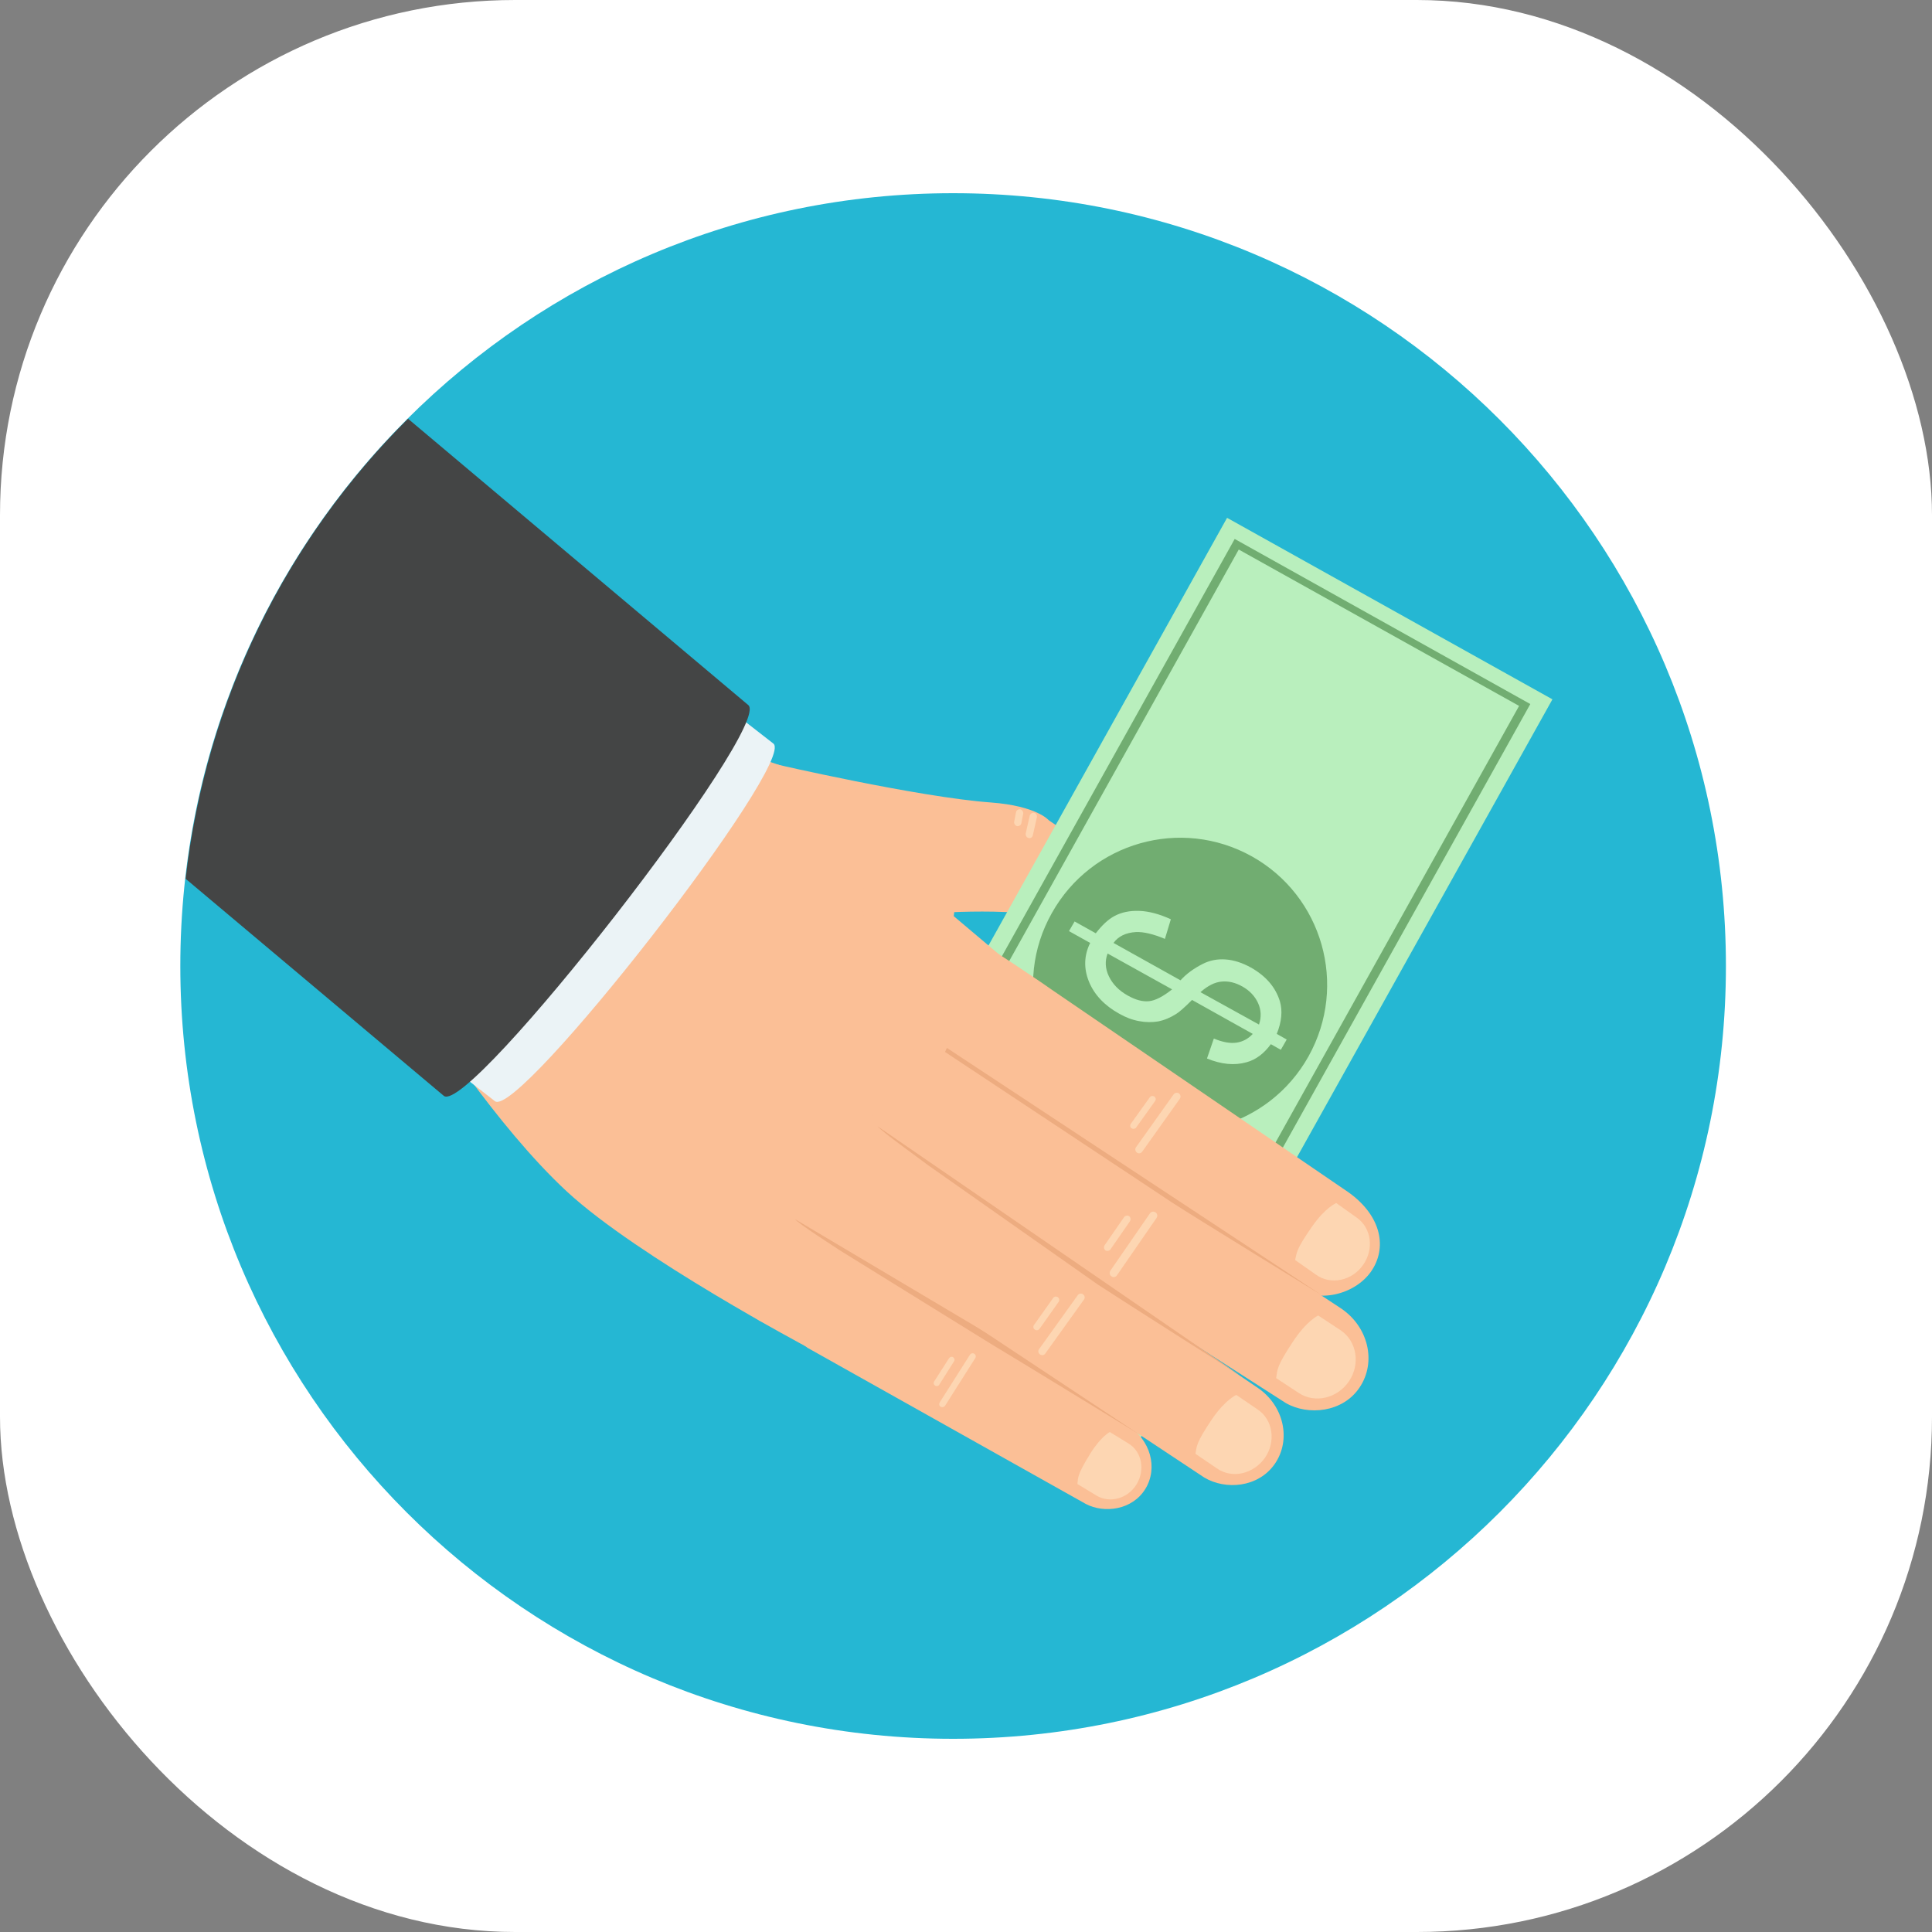 <svg width="75" height="75" viewBox="0 0 75 75" fill="none" xmlns="http://www.w3.org/2000/svg">
<rect x="0" y="0" width="75" height="75" fill="#808080" stroke="none"/>
<rect width="75" height="75" rx="20" fill="white"/>
<g clip-path="url(#clip0_5_625)">
<path d="M67 37.5C67 20.934 53.566 7.5 37 7.5C20.434 7.5 7 20.934 7 37.5C7 54.066 20.434 67.5 37 67.5C53.566 67.5 67 54.066 67 37.5Z" fill="#25B7D3"/>
<path d="M44.328 34.32L40.712 31.841C40.712 31.841 40.253 31.285 38.463 31.152C35.646 30.946 30.047 29.652 30.047 29.652C26.601 30.68 26.903 33.739 26.903 33.739L35.924 35.468C35.924 35.468 40.083 35.142 41.111 35.795C43.626 37.367 44.872 34.779 44.872 34.779L44.328 34.32Z" fill="#FBBF96"/>
<path d="M42.453 33.026L44.86 34.574C44.86 34.574 44.316 35.082 43.856 35.021C43.348 34.949 42.272 33.764 42.453 33.026Z" fill="#FDD6B2"/>
<path d="M39.926 32.53C39.854 32.518 39.805 32.434 39.817 32.361L39.975 31.66C39.999 31.587 40.071 31.539 40.144 31.551C40.216 31.563 40.265 31.648 40.253 31.72L40.096 32.421C40.083 32.506 39.999 32.554 39.926 32.53Z" fill="#FDD6B2"/>
<path d="M39.479 32.071C39.406 32.047 39.358 31.974 39.37 31.901L39.443 31.527C39.455 31.454 39.539 31.406 39.612 31.418C39.684 31.442 39.733 31.515 39.721 31.587L39.648 31.962C39.636 32.034 39.551 32.083 39.479 32.071Z" fill="#FDD6B2"/>
<path d="M47.635 20.102L31.352 49.29L43.982 56.336L60.265 27.148L47.635 20.102Z" fill="#B9EFBD"/>
<path d="M32.2 49.12L47.931 20.922L59.406 27.331L43.675 55.529L32.2 49.12ZM43.517 55.106L58.971 27.403L48.088 21.333L32.635 49.036L43.517 55.106Z" fill="#71AD71"/>
<path d="M43.034 43.207C45.779 44.743 49.261 43.752 50.797 41.007C52.333 38.25 51.341 34.779 48.596 33.244C45.839 31.708 42.369 32.7 40.833 35.444C39.285 38.189 40.277 41.672 43.034 43.207Z" fill="#71AD71"/>
<path d="M41.716 35.771L42.538 36.23C42.78 35.916 43.022 35.686 43.276 35.553C43.53 35.42 43.844 35.348 44.219 35.36C44.594 35.372 45.005 35.481 45.452 35.686L45.222 36.448C44.763 36.255 44.388 36.17 44.098 36.182C43.699 36.206 43.409 36.351 43.227 36.605L45.827 38.056C46.045 37.814 46.335 37.597 46.698 37.415C46.964 37.282 47.254 37.222 47.58 37.246C47.907 37.27 48.233 37.379 48.56 37.56C49.14 37.887 49.515 38.322 49.684 38.866C49.793 39.229 49.757 39.664 49.563 40.136L49.95 40.354L49.721 40.753L49.334 40.535C49.068 40.898 48.753 41.14 48.391 41.236C47.931 41.369 47.411 41.321 46.855 41.091L47.121 40.317C47.472 40.462 47.762 40.511 48.004 40.475C48.245 40.438 48.451 40.33 48.632 40.136L46.275 38.818C45.984 39.108 45.779 39.29 45.658 39.362C45.428 39.507 45.198 39.604 44.956 39.652C44.727 39.689 44.473 39.689 44.219 39.64C43.953 39.592 43.699 39.495 43.445 39.35C42.877 39.036 42.478 38.612 42.272 38.105C42.066 37.597 42.079 37.089 42.32 36.605L41.498 36.146L41.716 35.771ZM48.874 39.773C48.971 39.483 48.959 39.205 48.838 38.939C48.717 38.673 48.511 38.455 48.233 38.298C47.955 38.141 47.689 38.08 47.423 38.105C47.157 38.129 46.891 38.262 46.601 38.516L48.874 39.773ZM42.998 37.016C42.889 37.294 42.901 37.597 43.046 37.899C43.191 38.201 43.433 38.455 43.783 38.649C44.086 38.818 44.352 38.891 44.606 38.866C44.848 38.842 45.15 38.685 45.501 38.407L42.998 37.016Z" fill="#B9EFBD"/>
<path d="M29.491 51.273C28.439 50.62 25.609 47.766 26.262 46.714C26.915 45.662 28.294 45.348 29.346 45.989L37.459 50.946C38.511 51.599 39.031 52.603 38.378 53.655C37.725 54.707 36.891 54.719 35.476 54.102L29.491 51.273Z" fill="#FBBF96"/>
<path d="M39.044 37.27L37.024 35.565L37.459 32.167L26.722 28.491L16.504 39.386C16.504 39.386 19.249 43.703 22.006 46.255C24.763 48.806 31.365 52.313 31.365 52.313L34.098 49.556L37.871 45.045L39.044 37.27Z" fill="#FBBF96"/>
<path d="M37.097 40.91C36.202 40.269 33.3 38.419 33.941 37.524L33.348 34.574C33.989 33.679 40.337 38.068 40.845 38.431L52.357 46.291C53.651 47.222 53.856 48.467 53.215 49.374C52.574 50.269 51.148 50.608 50.253 49.967L37.097 40.91Z" fill="#FBBF96"/>
<path d="M50.277 48.915L51.087 49.483C51.655 49.894 52.478 49.725 52.913 49.108C53.348 48.492 53.239 47.669 52.671 47.27L51.873 46.702C51.873 46.702 51.45 46.871 50.93 47.621C50.289 48.54 50.349 48.625 50.277 48.915Z" fill="#FDD6B2"/>
<path d="M44.134 44.743C44.074 44.695 44.05 44.61 44.098 44.538L45.561 42.482C45.609 42.421 45.694 42.397 45.767 42.446C45.827 42.494 45.851 42.579 45.803 42.651L44.34 44.707C44.291 44.779 44.195 44.791 44.134 44.743Z" fill="#FDD6B2"/>
<path d="M43.929 43.8C43.868 43.764 43.856 43.679 43.904 43.618L44.63 42.603C44.666 42.542 44.751 42.53 44.811 42.566C44.872 42.615 44.884 42.687 44.836 42.748L44.11 43.764C44.074 43.824 43.989 43.836 43.929 43.8Z" fill="#FDD6B2"/>
<path d="M31.353 52.325L42.151 58.383C42.865 58.758 43.953 58.625 44.461 57.802C44.968 56.98 44.654 55.88 43.772 55.336L31.535 47.935C30.652 47.391 29.527 47.609 29.019 48.431C28.512 49.253 28.814 50.68 29.793 51.103L31.353 52.325Z" fill="#FBBF96"/>
<path d="M32.586 48.528L38.463 52.167C39.14 52.566 44.92 56.109 44.412 55.795L39.213 52.288L30.869 47.331C31.002 47.512 32.393 48.395 32.586 48.528Z" fill="#EDAC80"/>
<path d="M41.825 57.609L42.562 58.056C43.082 58.371 43.783 58.177 44.122 57.621C44.461 57.065 44.328 56.351 43.808 56.037L43.082 55.59C43.082 55.59 42.731 55.771 42.32 56.436C41.8 57.282 41.861 57.343 41.825 57.609Z" fill="#FDD6B2"/>
<path d="M36.516 54.61C36.456 54.574 36.444 54.501 36.48 54.441L37.653 52.591C37.689 52.53 37.774 52.518 37.822 52.554C37.883 52.591 37.895 52.675 37.858 52.724L36.686 54.574C36.649 54.622 36.577 54.646 36.516 54.61Z" fill="#FDD6B2"/>
<path d="M36.299 53.788C36.25 53.752 36.226 53.691 36.262 53.631L36.843 52.724C36.879 52.675 36.94 52.651 37 52.687C37.048 52.724 37.073 52.784 37.036 52.845L36.456 53.764C36.42 53.812 36.347 53.824 36.299 53.788Z" fill="#FDD6B2"/>
<path d="M35.029 44.937C33.844 44.356 33.542 42.591 34.207 41.599C34.86 40.608 36.262 40.39 37.327 41.103L52.054 50.789C53.118 51.502 53.445 52.869 52.78 53.86C52.127 54.84 50.773 54.961 49.914 54.465L34.969 44.888" fill="#FBBF96"/>
<path d="M36.686 40.837L45.513 46.69C46.323 47.222 51.329 50.293 51.329 50.293L36.758 40.68L36.686 40.837Z" fill="#EDAC80"/>
<path d="M49.539 53.498L50.422 54.078C51.051 54.489 51.921 54.283 52.369 53.618C52.816 52.953 52.671 52.071 52.054 51.648L51.172 51.067C51.172 51.067 50.724 51.273 50.192 52.083C49.527 53.086 49.6 53.171 49.539 53.498Z" fill="#FDD6B2"/>
<path d="M43.143 49.544C43.07 49.495 43.058 49.398 43.106 49.326L44.642 47.101C44.691 47.028 44.787 47.016 44.86 47.065C44.932 47.113 44.944 47.21 44.896 47.282L43.36 49.507C43.312 49.58 43.215 49.604 43.143 49.544Z" fill="#FDD6B2"/>
<path d="M42.913 48.54C42.852 48.492 42.84 48.407 42.877 48.346L43.639 47.246C43.687 47.186 43.772 47.173 43.832 47.21C43.892 47.258 43.904 47.343 43.868 47.403L43.106 48.504C43.058 48.564 42.973 48.576 42.913 48.54Z" fill="#FDD6B2"/>
<path d="M32.719 48.056C31.607 47.488 31.341 45.795 31.982 44.864C32.623 43.933 33.953 43.739 34.956 44.441L48.838 53.885C49.842 54.574 50.132 55.892 49.491 56.823C48.85 57.754 47.568 57.851 46.746 57.355L32.659 48.02" fill="#FBBF96"/>
<path d="M36.02 45.227L42.623 49.87C43.397 50.378 48.669 53.739 48.088 53.352L34.074 43.727C34.231 43.933 35.803 45.057 36.02 45.227Z" fill="#EDAC80"/>
<path d="M46.407 56.436L47.242 57.004C47.834 57.415 48.657 57.222 49.104 56.593C49.539 55.964 49.418 55.118 48.826 54.719L47.992 54.151C47.992 54.151 47.568 54.332 47.048 55.094C46.407 56.049 46.468 56.134 46.407 56.436Z" fill="#FDD6B2"/>
<path d="M40.374 52.579C40.301 52.53 40.289 52.434 40.337 52.373L41.837 50.281C41.885 50.209 41.982 50.197 42.042 50.245C42.115 50.293 42.127 50.39 42.079 50.45L40.579 52.542C40.531 52.615 40.446 52.627 40.374 52.579Z" fill="#FDD6B2"/>
<path d="M40.168 51.611C40.108 51.575 40.096 51.49 40.144 51.43L40.882 50.39C40.918 50.33 41.002 50.317 41.063 50.354C41.123 50.402 41.136 50.475 41.099 50.535L40.362 51.575C40.313 51.648 40.229 51.66 40.168 51.611Z" fill="#FDD6B2"/>
<path d="M19.213 42.748L9.334 35.057C8.415 34.344 8.56 32.627 9.648 31.224L16.504 22.421C17.593 21.019 19.225 20.462 20.144 21.176L30.023 28.866C30.93 29.592 20.132 43.461 19.213 42.748Z" fill="#EBF3F6"/>
<path d="M29.044 27.367L15.839 16.255C11.135 20.934 7.992 27.161 7.206 34.114L17.23 42.542C18.233 43.316 30.047 28.141 29.044 27.367Z" fill="#444545"/>
</g>
<defs>
<clipPath id="clip0_5_625">
<rect width="60" height="60" fill="white" transform="translate(7 7.5)"/>
</clipPath>
</defs>
</svg>
